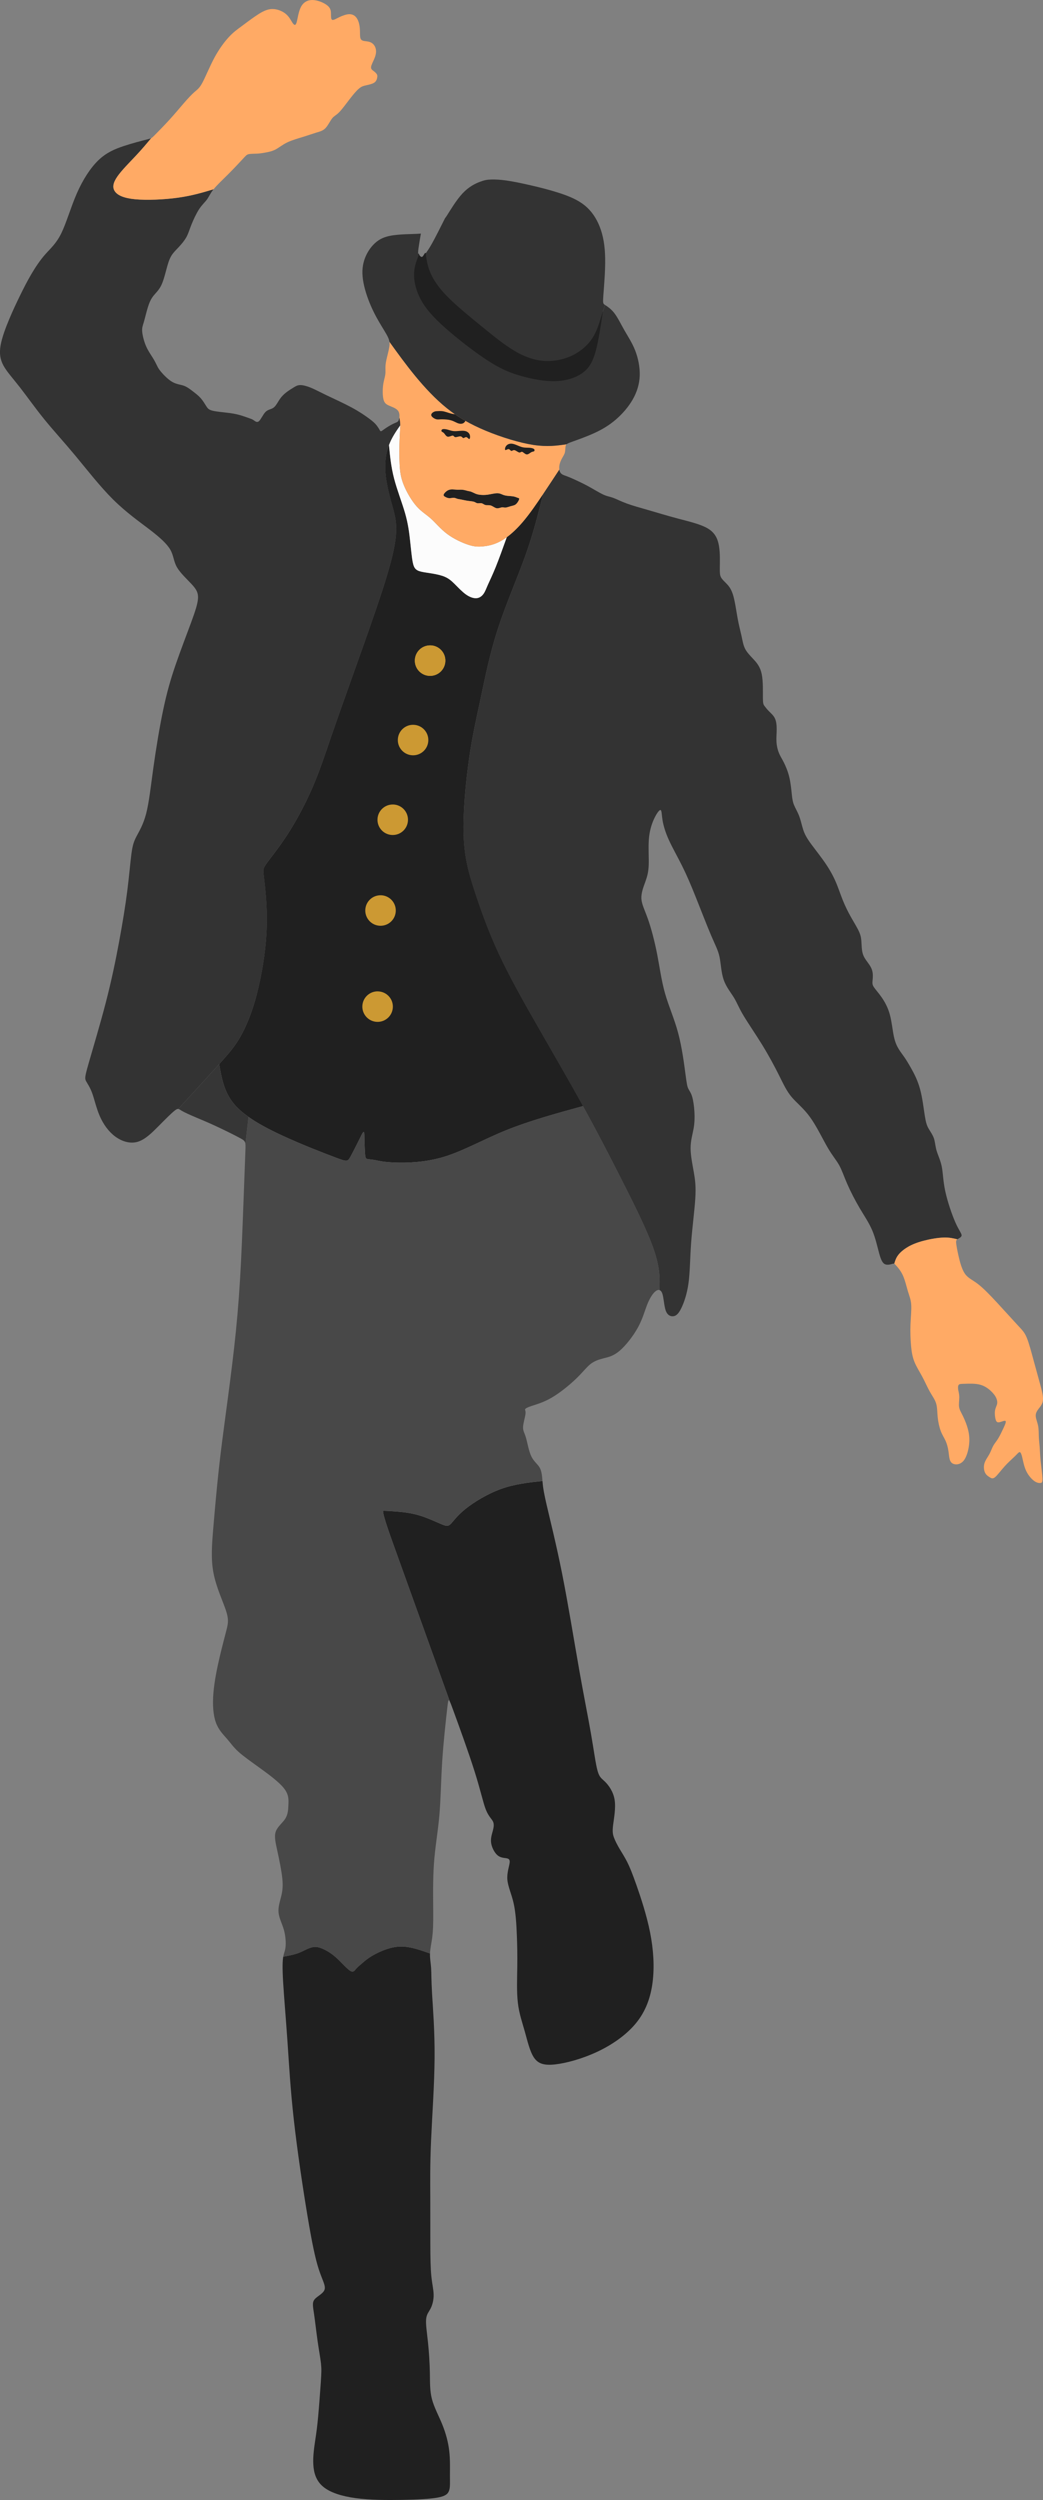<svg xmlns="http://www.w3.org/2000/svg" width="450.59" height="1080" viewBox="0 0 450.59 1080"><rect x="0" y="0" width="450.59" height="1080" fill="#808080" stroke="none"/><g id="a"/><g id="b"><g id="c"><g id="d"><path d="M110.94 429.53c-2.08 7.94-4.56 13.79-6.98 18.1-2.42 4.3-4.78 7.07-9.26 12.05-4.48 4.98-11.08 12.18-17.67 19.37-.38-.05-.8.13-1.49.66-1.47 1.13-4.19 3.88-7.03 6.75-2.84 2.86-5.81 5.84-9.05 6.79-3.25.95-6.77-.14-9.66-2.26-2.89-2.13-5.15-5.31-6.68-8.81-1.53-3.5-2.34-7.34-3.31-9.99-.97-2.65-2.1-4.12-2.66-5.21-.55-1.09-.53-1.8 1.12-7.56 1.64-5.76 4.91-16.58 7.41-26.23 2.5-9.65 4.25-18.14 5.74-26.17 1.49-8.03 2.73-15.59 3.57-22.21.84-6.62 1.3-12.31 1.79-15.98.49-3.67 1.03-5.31 2.19-7.53 1.15-2.21 2.92-5 4.17-9.83 1.25-4.83 1.99-11.69 3.12-19.85 1.14-8.16 2.68-17.61 4.28-25.16 1.59-7.54 3.23-13.19 5.37-19.41 2.14-6.22 4.77-13.01 6.62-18.05 1.85-5.04 2.93-8.33 3.02-10.7.09-2.37-.81-3.83-2.75-5.93-1.94-2.09-4.93-4.82-6.38-7.37-1.45-2.55-1.36-4.92-2.81-7.48-1.45-2.55-4.44-5.28-8.83-8.65-4.39-3.37-10.18-7.4-15.91-13.08-5.73-5.69-11.4-13.03-16.4-19.04-5-6.01-9.34-10.69-13.32-15.6-3.98-4.91-7.59-10.03-10.65-13.95-3.06-3.92-5.58-6.63-7.02-9.3-1.44-2.67-1.82-5.3-1.22-8.72.6-3.42 2.19-7.64 3.76-11.39 1.57-3.74 3.12-7.01 4.66-10.16 1.54-3.15 3.08-6.18 4.86-9.21 1.78-3.02 3.79-6.04 6.03-8.57 2.24-2.53 4.69-4.58 6.88-9.01 2.19-4.44 4.11-11.25 6.71-17.22 2.6-5.96 5.89-11.07 9.34-14.39 3.45-3.32 7.08-4.85 10.93-6.13 3.85-1.28 7.93-2.32 9.97-2.83.98-.25 1.48-.38 1.9-.59-1.94 2.33-3.88 4.66-6.58 7.54-2.7 2.88-6.16 6.32-8.04 9.04-1.89 2.72-2.2 4.73-1.07 6.38 1.13 1.65 3.69 2.93 8.73 3.42 5.03.49 12.53.18 18.6-.68 6.06-.85 10.69-2.24 15.32-3.63-1.43 1.79-1.96 3.19-2.84 4.41-.88 1.21-2.1 2.24-3.37 4.15-1.26 1.91-2.55 4.72-3.41 6.88-.85 2.16-1.27 3.7-2.1 5.21-.83 1.52-2.08 3.01-3.31 4.33-1.24 1.32-2.47 2.46-3.36 4.03-.89 1.57-1.44 3.57-2.07 5.92-.62 2.35-1.32 5.06-2.34 6.98-1.02 1.92-2.37 3.06-3.37 4.39-1 1.33-1.65 2.85-2.26 4.84-.61 2-1.18 4.47-1.66 6.12-.48 1.65-.87 2.46-.75 4.13.12 1.67.74 4.19 1.61 6.24.87 2.06 2 3.64 2.84 4.98.84 1.34 1.4 2.43 1.84 3.34.44.91.77 1.64 1.91 2.99 1.14 1.35 3.08 3.33 4.89 4.34 1.8 1.02 3.47 1.08 4.93 1.61 1.46.53 2.73 1.53 3.95 2.47 1.21.94 2.37 1.81 3.34 2.92.97 1.11 1.75 2.44 2.37 3.42.62.98 1.07 1.59 2.9 2.01 1.83.43 5.03.67 7.39.99 2.36.33 3.89.74 5.19 1.15 1.29.41 2.35.8 3.11 1.07.76.27 1.23.4 1.87.84.64.44 1.44 1.19 2.3.45.86-.74 1.78-2.97 2.89-4.05 1.11-1.09 2.42-1.04 3.46-1.83 1.04-.79 1.82-2.43 2.69-3.7.88-1.27 1.87-2.19 2.91-2.98 1.04-.79 2.13-1.47 3.05-2.02.91-.56 1.64-1.01 2.83-1.03 1.19-.01 2.84.41 4.59 1.13 1.76.72 3.62 1.74 6.71 3.23 3.09 1.48 7.42 3.43 10.85 5.28 3.44 1.85 5.99 3.61 7.66 4.86 1.67 1.25 2.48 1.99 3.16 2.85.68.86 1.24 1.83 1.51 2.32q.28.49.83.09c.55-.4 1.65-1.19 2.74-1.86 1.1-.67 2.19-1.23 2.97-1.55.78-.33 1.26-.43 1.6-1.37.1-.28.19-.63.23-1.02.2.98.39 1.97.39 3.41-1.82 2.63-3.65 5.26-4.87 8.52-1.22 3.27-1.85 7.16-1.54 11.57.31 4.41 1.55 9.33 2.59 13.17 1.04 3.85 1.89 6.61 2.06 10.12.17 3.51-.35 7.77-1.82 13.72-1.47 5.95-3.9 13.58-7.1 22.97-3.21 9.39-7.19 20.53-10.58 30.03-3.39 9.5-6.18 17.36-8.72 24.75-2.54 7.39-4.82 14.32-7.75 21.16-2.93 6.84-6.51 13.6-9.93 19.06-3.42 5.46-6.66 9.61-8.6 12.16-1.94 2.54-2.57 3.47-2.78 4.41-.21.94-.01 1.9.48 6.25.49 4.36 1.26 12.11.81 21.01-.45 8.89-2.14 18.94-4.22 26.88z" fill="#333" fill-rule="evenodd"/><path d="M200.29 361.05c-.35-9.76.86-22.79 2.31-32.96 1.45-10.17 3.16-17.47 5.03-26.31 1.88-8.84 3.93-19.23 7.43-30.03 3.5-10.8 8.44-22.03 11.94-31.83 3.5-9.79 5.56-18.16 7.62-26.54 2.66-3.97 4.82-7.27 6.99-10.57.09.58.29 1.1.59 1.5.57.73 1.51 1.01 2.44 1.34.94.33 1.87.73 3.45 1.44 1.58.72 3.8 1.75 6.13 3.02 2.33 1.28 4.77 2.8 6.46 3.57 1.69.78 2.64.81 4.11 1.34 1.47.53 3.45 1.56 5.97 2.49 2.52.93 5.58 1.76 9.34 2.85 3.76 1.09 8.23 2.45 12.94 3.7 4.71 1.25 9.66 2.39 12.74 4.23 3.08 1.84 4.29 4.38 4.83 7.55.53 3.17.39 6.97.36 9.35-.03 2.38.05 3.33.5 4.18.44.85 1.25 1.59 2.22 2.58.97.99 2.11 2.22 2.96 4.93.85 2.71 1.41 6.88 1.99 10.12.59 3.23 1.22 5.51 1.68 7.61.46 2.09.74 4.01 1.57 5.65.83 1.64 2.21 2.99 3.63 4.53 1.43 1.54 2.91 3.26 3.56 6.43.65 3.17.48 7.8.5 10.3.02 2.5.25 2.86.7 3.47.45.61 1.13 1.47 1.99 2.33.86.87 1.9 1.74 2.5 3.01.61 1.27.78 2.94.77 4.72.0 1.78-.2 3.68-.09 5.46.11 1.79.52 3.47 1.07 4.8.54 1.33 1.22 2.3 2.05 3.94.83 1.64 1.81 3.93 2.43 6.51.61 2.58.87 5.44 1.08 7.47.22 2.03.41 3.23.96 4.55.54 1.33 1.44 2.79 2.09 4.42.65 1.63 1.06 3.43 1.53 5.11.47 1.68 1.01 3.25 2.58 5.62 1.57 2.37 4.19 5.56 6.33 8.56 2.15 2.99 3.82 5.79 5.14 8.69 1.32 2.9 2.27 5.91 3.36 8.63 1.09 2.71 2.3 5.14 3.64 7.51 1.34 2.37 2.8 4.68 3.56 6.49.76 1.81.83 3.12.9 4.49.07 1.37.13 2.8.38 4 .25 1.2.69 2.17 1.54 3.39.85 1.22 2.1 2.69 2.63 4.32.53 1.63.35 3.4.24 4.58-.1 1.19-.13 1.78.55 2.82.67 1.03 2.05 2.51 3.4 4.46 1.35 1.95 2.69 4.38 3.52 7.44.83 3.06 1.17 6.76 1.73 9.4.55 2.64 1.33 4.21 2.11 5.49.78 1.28 1.58 2.26 2.42 3.48.84 1.22 1.74 2.68 2.97 4.87 1.23 2.19 2.78 5.1 3.82 8.94 1.05 3.84 1.58 8.62 2.06 11.6.48 2.99.91 4.19 1.64 5.47.73 1.27 1.74 2.62 2.28 4.18.53 1.56.58 3.35 1.16 5.33.58 1.98 1.69 4.16 2.24 6.92.55 2.75.54 6.08 1.5 10.58.96 4.49 2.89 10.15 4.42 13.6 1.54 3.45 2.68 4.68 2.65 5.51s-1.24 1.26-1.85 1.71c-1.73-.42-3.46-.85-5.99-.76-2.54.08-5.89.67-8.65 1.4-2.76.73-4.93 1.6-6.76 2.66-1.82 1.06-3.3 2.32-4.22 3.55-.92 1.24-1.3 2.47-1.67 3.7-.21-.12-.39-.07-.81.05-.72.21-2.16.63-3.21.12-1.05-.52-1.71-1.97-2.44-4.61-.73-2.64-1.54-6.48-2.96-9.86-1.42-3.38-3.45-6.31-5.46-9.71-2.01-3.4-4-7.28-5.42-10.55-1.42-3.26-2.27-5.91-3.5-8.1-1.22-2.18-2.82-3.91-4.94-7.55-2.12-3.64-4.76-9.21-7.59-13.12-2.82-3.91-5.83-6.16-7.99-8.74-2.16-2.58-3.48-5.48-5.36-9.23-1.88-3.76-4.32-8.36-7.23-13.11-2.91-4.74-6.29-9.62-8.31-13.03-2.01-3.4-2.65-5.33-3.99-7.52-1.34-2.19-3.39-4.64-4.46-7.77-1.07-3.13-1.17-6.94-1.77-9.81-.6-2.87-1.72-4.82-3.58-9.17-1.86-4.35-4.46-11.11-6.63-16.53-2.17-5.43-3.92-9.54-5.91-13.54-1.99-4-4.22-7.89-5.76-11.27-1.54-3.39-2.38-6.27-2.76-8.66-.38-2.39-.31-4.29-.91-4.31-.59-.02-1.85 1.83-2.89 4.17-1.04 2.34-1.86 5.16-2.11 8.71-.25 3.56.06 7.85-.05 10.93-.12 3.09-.66 4.97-1.46 7.2-.8 2.23-1.84 4.8-1.7 7.31.15 2.5 1.48 4.93 2.87 8.9 1.4 3.97 2.85 9.5 3.95 15.12 1.09 5.63 1.83 11.36 3.4 16.89 1.57 5.53 3.99 10.85 5.66 17.09 1.67 6.25 2.58 13.41 3.14 17.59.56 4.18.75 5.38 1.19 6.34.44.97 1.13 1.71 1.66 3.39.53 1.68.91 4.31 1.05 6.81.14 2.5.06 4.88-.4 7.35-.45 2.48-1.26 5.06-1.26 8.28.0 3.21.8 7.04 1.39 10.39.59 3.35.96 6.22.64 11.32-.31 5.1-1.3 12.43-1.79 19.07-.49 6.64-.48 12.58-1.13 17.43-.66 4.85-1.99 8.6-3.14 10.94-1.16 2.34-2.14 3.25-3.34 3.44-1.2.19-2.6-.33-3.36-2.39-.75-2.05-.86-5.62-1.5-7.43-.31-.87-.74-1.32-1.24-1.46.18-4.75.35-9.51-2.54-17.81-2.9-8.31-8.87-20.19-14.29-30.85-5.42-10.66-10.3-20.12-16.19-30.8-5.9-10.68-12.82-22.59-19.29-33.89-6.47-11.3-12.48-21.98-17.1-31.9-4.62-9.92-7.84-19.08-10.4-26.9-2.56-7.82-4.45-14.31-4.8-24.07z" fill="#333" fill-rule="evenodd"/><path d="M202.6 328.09c-1.45 10.17-2.66 23.2-2.31 32.96.35 9.76 2.24 16.25 4.8 24.07 2.56 7.82 5.78 16.98 10.4 26.9 4.62 9.92 10.63 20.61 17.1 31.9 6.47 11.3 13.39 23.2 19.29 33.89-11.53 3.17-23.06 6.34-33.08 10.38-10.02 4.04-18.52 8.95-26.82 11.49-8.3 2.54-16.38 2.71-21.37 2.52-4.98-.19-6.87-.74-8.4-1.03-1.54-.29-2.72-.34-3.43-.48-.71-.14-.94-.39-1.09-2.54-.16-2.15-.24-6.19-.29-8.21q-.04-2.02-1.2.31c-1.16 2.33-3.47 7-4.75 9.33-1.28 2.33-1.51 2.32-6.44.47-4.92-1.85-14.53-5.54-23.17-9.55-5.39-2.5-10.41-5.13-14.48-8.01-2.45-1.74-4.57-3.57-6.21-5.52-4.36-5.19-5.41-11.24-6.45-17.28 4.48-4.98 6.84-7.75 9.26-12.05 2.42-4.31 4.9-10.16 6.98-18.1 2.08-7.94 3.77-17.99 4.22-26.88.45-8.9-.32-16.65-.81-21.01-.49-4.35-.69-5.31-.48-6.25.21-.94.84-1.87 2.78-4.41 1.94-2.55 5.18-6.7 8.6-12.16 3.41-5.46 7-12.21 9.93-19.06 2.93-6.84 5.22-13.77 7.75-21.16 2.54-7.39 5.33-15.25 8.72-24.75 3.39-9.5 7.37-20.64 10.58-30.03 3.21-9.39 5.63-17.02 7.1-22.97 1.47-5.95 1.99-10.21 1.82-13.72-.16-3.51-1.01-6.28-2.06-10.12-1.04-3.84-2.28-8.76-2.59-13.17-.31-4.41.31-8.31 1.54-11.57.45 4.69.89 9.37 2.2 14.43 1.31 5.06 3.48 10.49 4.79 15.12 1.31 4.62 1.76 8.44 2.12 11.67.36 3.22.61 5.85.89 7.82.28 1.97.59 3.29 1.21 4.14.62.86 1.56 1.25 2.8 1.53 1.24.28 2.77.46 4.61.77 1.83.31 3.95.74 5.59 1.46 1.64.71 2.79 1.71 4.22 3.13 1.43 1.42 3.14 3.27 4.82 4.46 1.68 1.19 3.32 1.73 4.64 1.6 1.31-.13 2.29-.92 2.98-1.91.69-.98 1.09-2.16 1.87-3.91.78-1.75 1.94-4.09 3.36-7.61 1.42-3.52 3.12-8.22 4.8-12.93 2.17-1.6 4.44-3.74 6.7-6.36 3.17-3.68 6.31-8.32 8.97-12.29-2.06 8.37-4.12 16.74-7.62 26.54-3.5 9.8-8.44 21.02-11.94 31.83-3.5 10.8-5.55 21.18-7.43 30.03-1.88 8.84-3.58 16.15-5.03 26.31z" fill="#202020" fill-rule="evenodd"/><path d="M192.26 249.2c-1.64-.72-3.76-1.15-5.59-1.46-1.83-.31-3.37-.48-4.61-.77-1.24-.28-2.17-.68-2.8-1.53-.62-.85-.93-2.17-1.21-4.14-.28-1.97-.54-4.6-.89-7.82-.35-3.22-.8-7.04-2.12-11.67-1.31-4.63-3.48-10.06-4.79-15.12-1.31-5.06-1.76-9.74-2.2-14.43 1.22-3.26 3.05-5.89 4.87-8.52.0 1.44-.19 3.33-.3 6.36-.11 3.03-.15 7.18.02 10.52.17 3.34.55 5.85 1.8 8.92 1.25 3.08 3.37 6.72 5.48 9.12 2.11 2.4 4.21 3.55 6.27 5.41 2.07 1.86 4.11 4.43 6.94 6.56 2.83 2.13 6.45 3.81 9.1 4.68 2.64.87 4.3.93 6.45.72 2.15-.21 4.78-.71 7.69-2.32.84-.47 1.7-1.03 2.58-1.67-1.69 4.7-3.38 9.41-4.8 12.93-1.43 3.52-2.58 5.86-3.36 7.61-.78 1.75-1.18 2.93-1.87 3.91-.69.98-1.67 1.78-2.98 1.91-1.32.13-2.96-.41-4.64-1.6-1.68-1.19-3.39-3.04-4.82-4.46-1.43-1.42-2.58-2.42-4.22-3.13z" fill="#fcfcfc" fill-rule="evenodd"/><path d="M208.08 217.41c-.59-.14-1.31.07-1.84-.01-.53-.08-.87-.45-1.52-.65-.65-.2-1.6-.24-2.66-.4-1.06-.16-2.24-.44-3.01-.59-.77-.15-1.12-.16-1.54-.3-.41-.14-.88-.39-1.47-.41-.59-.02-1.31.19-1.97.16-.65-.03-1.24-.29-1.7-.54-.47-.25-.81-.5-.74-.92.08-.41.57-.99 1.12-1.44.55-.45 1.16-.79 1.99-.87.83-.09 1.9.07 2.79.11.89.03 1.61-.06 2.37.03.77.09 1.59.36 2.18.5.59.14.95.15 1.47.35.53.2 1.23.58 1.87.84.64.26 1.23.4 2.06.49.83.09 1.9.13 3.21-.06 1.32-.19 2.88-.6 4.01-.62 1.13-.02 1.83.36 2.47.63.64.26 1.23.4 2.06.49.83.09 1.9.13 2.66.28.77.14 1.23.4 1.65.54.41.14.77.15.75.51-.01.35-.4 1.05-.77 1.57-.38.52-.75.87-1.23 1.09-.48.22-1.08.32-1.8.53-.72.21-1.57.53-2.16.57-.6.03-.94-.21-1.54-.12-.6.1-1.45.54-2.27.39-.83-.15-1.63-.89-2.45-1.16-.82-.27-1.66-.06-2.31-.21-.65-.14-1.1-.64-1.69-.77z" fill="#202020" fill-rule="evenodd"/><path d="M207.5 213.76c-.83-.09-1.42-.23-2.06-.49-.64-.27-1.34-.65-1.87-.84-.53-.2-.88-.21-1.47-.35-.59-.14-1.41-.41-2.18-.5-.77-.09-1.48.0-2.37-.03-.89-.03-1.96-.19-2.79-.11-.83.09-1.44.42-1.99.87-.55.46-1.05 1.03-1.12 1.44-.07.42.27.66.74.92.47.25 1.05.52 1.7.54.65.02 1.37-.19 1.97-.16.59.02 1.06.28 1.47.41.41.13.77.15 1.54.3.77.14 1.94.43 3.01.59 1.06.16 2.01.2 2.66.4.65.2.99.57 1.52.65.53.08 1.25-.13 1.84.01.59.14 1.04.63 1.69.77.65.14 1.49-.06 2.31.21.82.27 1.63 1.01 2.45 1.16.83.15 1.67-.29 2.27-.39.6-.09.94.15 1.54.12.59-.04 1.44-.36 2.16-.57.72-.21 1.32-.31 1.8-.53.48-.22.85-.56 1.23-1.09.37-.52.76-1.22.77-1.57.01-.36-.34-.37-.75-.51-.41-.13-.88-.39-1.65-.54-.77-.15-1.83-.19-2.66-.28-.83-.09-1.42-.23-2.06-.49-.64-.27-1.34-.65-2.47-.63-1.13.02-2.69.43-4.01.62-1.31.19-2.38.15-3.21.06h0zm-14.36 16.87c-2.83-2.13-4.87-4.7-6.94-6.56-2.07-1.86-4.17-3.01-6.27-5.41-2.11-2.4-4.23-6.04-5.48-9.12-1.25-3.08-1.63-5.59-1.8-8.92-.17-3.34-.13-7.49-.02-10.52.11-3.03.3-4.92.3-6.36.0-1.44-.2-2.42-.39-3.41.12-.92.03-2.04-.56-2.86-.85-1.16-2.73-1.71-4.01-2.29-1.29-.59-1.97-1.21-2.33-2.76-.36-1.56-.38-4.06-.13-6.01.25-1.95.78-3.36.95-4.66.17-1.3-.02-2.5.09-3.92.11-1.42.53-3.07.88-4.48.35-1.41.63-2.59.79-3.71.09-.64.14-1.26.03-1.98 3.55 4.94 7.11 9.87 11.17 14.8 4.06 4.93 8.63 9.86 13.59 13.85 4.96 3.99 10.31 7.04 16.92 9.79 6.61 2.74 14.48 5.18 20.5 6.1 6.01.92 10.17.32 14.33-.28-.19.17-.29.35-.36.6-.2.7-.13 1.9-.34 2.84-.21.94-.72 1.64-1.23 2.57-.51.93-1.03 2.1-1.19 3.28-.08.55-.08 1.11.0 1.62-2.17 3.3-4.34 6.6-6.99 10.57-2.66 3.97-5.8 8.6-8.97 12.29-2.26 2.62-4.52 4.76-6.7 6.36-.88.64-1.74 1.21-2.58 1.67-2.91 1.61-5.55 2.11-7.69 2.32-2.15.22-3.81.15-6.45-.72-2.64-.87-6.26-2.55-9.1-4.68z" fill="#ffaa65" fill-rule="evenodd"/><path d="M131.03 59.1c-2.22.69-4.87 1.42-6.92 2.41-2.06.99-3.53 2.24-4.99 3.02-1.45.78-2.89 1.08-4.21 1.33-1.32.25-2.51.44-3.82.51-1.31.07-2.73.02-3.63.22-.9.2-1.27.66-2.7 2.22-1.43 1.55-3.9 4.19-6.31 6.59-2.41 2.41-4.75 4.57-6.18 6.37-4.63 1.39-9.26 2.78-15.32 3.63-6.06.85-13.56 1.16-18.6.68-5.03-.49-7.6-1.77-8.73-3.42-1.13-1.64-.81-3.65 1.07-6.38 1.88-2.72 5.34-6.16 8.04-9.04 2.7-2.88 4.64-5.21 6.58-7.54.45-.24.79-.58 1.5-1.3 1.36-1.38 4.08-4.12 6.43-6.71 2.36-2.58 4.35-5.01 6.15-7.08 1.8-2.07 3.41-3.8 4.64-4.87 1.23-1.09 2.08-1.53 3.42-4.03 1.34-2.5 3.18-7.07 5.22-10.86 2.05-3.78 4.3-6.79 6.22-8.86 1.92-2.07 3.51-3.2 5.34-4.55 1.83-1.36 3.91-2.94 6.05-4.41 2.13-1.46 4.33-2.81 6.53-3.08 2.21-.27 4.44.53 5.94 1.53 1.51 1.01 2.3 2.22 2.85 3.14.56.91.89 1.52 1.3 1.89.4.37.87.51 1.28-.96.41-1.47.77-4.55 1.85-6.59 1.09-2.04 2.91-3.04 5.16-2.95 2.26.09 4.95 1.26 6.33 2.44 1.38 1.18 1.46 2.37 1.47 3.56.02 1.19-.03 2.37.56 2.58.59.2 1.8-.59 3.2-1.25 1.39-.66 2.96-1.2 4.2-1.21 1.25.0 2.18.5 2.86 1.3.68.8 1.12 1.88 1.37 3.02.25 1.14.33 2.33.34 3.58.01 1.25-.04 2.55.59 3.17.63.62 1.94.55 3 .77 1.06.22 1.88.72 2.44 1.46.57.73.89 1.7.91 2.71.02 1.01-.26 2.07-.78 3.3-.52 1.23-1.29 2.63-1.38 3.52-.09.89.49 1.27 1.07 1.7.58.44 1.15.94 1.43 1.42.28.49.26.96.12 1.61-.14.65-.41 1.47-1.26 2.03-.85.56-2.29.87-3.43 1.12-1.14.25-1.98.46-3.08 1.37-1.1.9-2.47 2.52-4.03 4.54-1.56 2.02-3.32 4.45-4.62 5.77-1.29 1.32-2.14 1.52-3.01 2.62-.87 1.09-1.78 3.08-2.89 4.23-1.11 1.15-2.43 1.46-4 1.93-1.56.48-3.37 1.12-5.59 1.81z" fill="#ffaa65" fill-rule="evenodd"/><path d="M392.2 538.66c1.82-1.06 3.99-1.93 6.76-2.66 2.76-.73 6.11-1.32 8.65-1.4 2.54-.09 4.27.34 5.99.76-.61.45-.63.93-.49 2 .14 1.08.43 2.75.99 5.21.56 2.46 1.39 5.7 2.74 7.65 1.35 1.95 3.23 2.62 5.6 4.43 2.37 1.81 5.23 4.77 8.37 8.16 3.14 3.39 6.56 7.2 8.73 9.54 2.17 2.34 3.09 3.21 4.07 5.62.98 2.41 2.02 6.37 3.01 10.04.99 3.66 1.93 7.03 2.72 9.91.78 2.88 1.41 5.28 1.22 7-.18 1.71-1.18 2.75-1.92 3.73-.75.98-1.26 1.92-1.19 3.11.07 1.19.73 2.64 1.03 4.2.3 1.56.24 3.22.3 4.7.06 1.49.25 2.8.37 4.41.12 1.61.16 3.51.42 6.08.26 2.56.73 5.79.79 7.52.05 1.72-.31 1.95-.97 1.98-.65.04-1.6-.12-2.75-.99-1.15-.88-2.52-2.47-3.4-4.41-.88-1.93-1.27-4.21-1.63-5.71-.36-1.5-.69-2.23-1.1-2.24-.42-.02-.92.68-2.03 1.76-1.11 1.09-2.83 2.57-4.44 4.35-1.61 1.78-3.12 3.86-4.16 4.72-1.04.85-1.62.47-2.32.03-.7-.44-1.51-.95-2.01-1.98-.5-1.03-.67-2.58-.27-3.99.41-1.41 1.41-2.68 2.11-3.96.7-1.28 1.11-2.57 1.68-3.62.58-1.05 1.32-1.85 2.08-3.07.76-1.22 1.54-2.85 2.25-4.37.71-1.52 1.36-2.92 1.02-3.29-.34-.37-1.67.29-2.57.5-.9.2-1.37-.05-1.68-1.01s-.5-2.63-.33-3.88c.17-1.24.67-2.05.88-2.82.21-.77.12-1.48-.15-2.27-.27-.78-.71-1.63-1.8-2.8-1.09-1.17-2.81-2.66-5.05-3.34-2.23-.68-4.97-.54-6.7-.49-1.72.05-2.44.03-2.81.43-.37.4-.4 1.23-.26 2.13.15.9.46 1.86.48 3.17.01 1.31-.29 2.96-.1 4.28.19 1.31.87 2.29 1.69 3.99.83 1.7 1.81 4.11 2.32 6.39.51 2.28.55 4.42.22 6.6-.32 2.19-1 4.42-1.94 5.81-.94 1.39-2.15 1.94-3.28 2.02-1.13.07-2.19-.32-2.74-1.35-.56-1.03-.61-2.7-.85-4.31-.23-1.61-.65-3.17-1.25-4.51-.6-1.33-1.39-2.43-2.04-4.12-.65-1.69-1.16-3.97-1.37-6.11-.22-2.15-.14-4.17-.67-5.91-.53-1.74-1.66-3.22-2.72-5.09-1.06-1.89-2.04-4.18-3.21-6.36-1.16-2.18-2.51-4.25-3.38-6.37-.87-2.11-1.27-4.27-1.52-7.01-.25-2.74-.37-6.08-.25-9.28.12-3.21.48-6.28.32-8.55-.15-2.27-.81-3.72-1.44-5.82-.63-2.1-1.24-4.86-2.23-6.98-.99-2.11-2.36-3.59-3.05-4.33-.29-.31-.45-.49-.6-.58.37-1.23.74-2.46 1.67-3.7.92-1.24 2.4-2.49 4.22-3.55z" fill="#ffaa65" fill-rule="evenodd"/><path d="M250.08 720.56c2.16 12.21 3.96 21.07 5.23 28.37 1.27 7.3 2 13.03 2.84 16.03.84 3 1.78 3.28 3.27 4.76 1.49 1.48 3.53 4.18 4.1 7.76.58 3.59-.3 8.07-.65 10.91-.35 2.84-.15 4.04.39 5.48.54 1.45 1.43 3.14 2.43 4.85 1.01 1.7 2.13 3.41 3.24 5.59 1.11 2.18 2.19 4.84 4.02 10.02 1.82 5.18 4.39 12.88 5.89 20.43 1.5 7.55 1.93 14.93 1.09 21.55-.84 6.62-2.97 12.49-7.08 17.56-4.11 5.07-10.22 9.36-16.75 12.44-6.54 3.08-13.5 4.96-18.27 5.49-4.78.53-7.36-.28-9.16-2.96-1.8-2.68-2.82-7.24-3.97-11.32-1.15-4.08-2.44-7.7-2.98-12.35-.54-4.66-.32-10.35-.25-15.34.07-4.99.0-9.27-.19-13.91-.18-4.64-.47-9.65-1.38-13.72-.92-4.07-2.46-7.22-2.71-10.2-.25-2.98.81-5.79.99-7.33.18-1.54-.53-1.8-1.59-1.96-1.06-.16-2.49-.21-3.75-1.33-1.26-1.12-2.37-3.3-2.66-5.21-.28-1.91.25-3.55.67-5.08.41-1.53.7-2.94.16-4.15-.55-1.21-1.94-2.21-3.13-5.23-1.19-3.02-2.19-8.05-4.85-16.47-2.65-8.42-6.96-20.23-9.12-26.13-.73-2-1.21-3.33-1.55-4.02l-24.71-68.75q-4.94-13.75-3.99-13.71c.95.03 2.85.11 5.57.33 2.73.22 6.28.59 9.92 1.68 3.64 1.09 7.38 2.89 9.6 3.81 2.22.92 2.94.94 4.05-.2s2.63-3.46 6.3-6.42c3.68-2.95 9.52-6.53 15.42-8.65 5.9-2.11 11.87-2.76 17.84-3.41.16 2.03.33 3.94 1.76 10.17 1.43 6.23 4.12 16.79 6.72 29.85 2.6 13.05 5.1 28.6 7.26 40.8z" fill="#202020" fill-rule="evenodd"/><path d="M174.43 840.92c3.52.21 7.43 1.59 11.34 2.96-.08 2.14.32 4.05.48 6.32.15 2.27.05 4.88.41 11.07.36 6.2 1.18 15.97 1.09 27.74-.09 11.76-1.08 25.51-1.53 35.89-.45 10.38-.36 17.4-.33 24.47.03 7.07.0 14.2.02 20.03.02 5.82.09 10.34.43 13.8.34 3.46.97 5.86 1 8.12.03 2.26-.52 4.38-1.29 5.89-.77 1.52-1.76 2.43-1.96 4.68-.2 2.25.37 5.84.81 10.01.44 4.18.73 8.94.81 13.1.08 4.16-.05 7.73.88 11.32.93 3.6 2.94 7.24 4.46 10.98 1.52 3.74 2.57 7.58 3.02 11.41.45 3.82.31 7.62.31 10.59.0 2.97.16 5.12-.37 6.64-.53 1.52-1.76 2.43-5.11 3.02-3.35.59-8.83.86-15.25.97-6.42.12-13.79.07-19.94-.75-6.15-.83-11.08-2.44-14.08-4.93-3-2.49-4.06-5.86-4.27-9.55-.22-3.69.41-7.71.88-10.9.48-3.19.81-5.56 1.21-9.94.4-4.38.88-10.78 1.15-14.81.27-4.03.33-5.7.07-8.08-.27-2.39-.86-5.5-1.43-9.44-.56-3.94-1.1-8.72-1.57-11.94-.47-3.23-.89-4.91.24-6.29 1.12-1.38 3.78-2.47 4.32-4.23.54-1.76-1.03-4.2-2.52-8.77-1.49-4.57-2.9-11.28-4.84-22.88-1.94-11.6-4.41-28.1-5.92-41.59-1.51-13.49-2.07-23.97-2.76-33.98-.69-10.01-1.52-19.55-1.88-25.75-.36-6.19-.25-9.04.05-10.81 2.08-.4 4.15-.8 5.79-1.33 1.65-.53 2.86-1.2 4.01-1.75 1.15-.55 2.24-.98 3.31-1.12 1.07-.14 2.14.02 3.72.67 1.58.66 3.67 1.8 5.92 3.79 2.24 1.99 4.63 4.81 6.08 5.75 1.45.95 1.96.01 2.64-.79.69-.8 1.54-1.48 2.4-2.22.86-.74 1.72-1.54 3.13-2.5 1.4-.96 3.35-2.07 5.88-3.11 2.53-1.03 5.66-1.98 9.18-1.77z" fill="#202020" fill-rule="evenodd"/><path d="M185.77 843.89c-3.91-1.38-7.82-2.75-11.34-2.96-3.52-.21-6.65.74-9.18 1.77-2.53 1.04-4.48 2.15-5.88 3.11-1.4.96-2.27 1.76-3.13 2.5-.86.74-1.72 1.42-2.4 2.22-.68.81-1.19 1.74-2.64.79-1.45-.95-3.84-3.77-6.08-5.75-2.24-1.99-4.34-3.14-5.92-3.79-1.58-.65-2.64-.81-3.72-.67-1.07.14-2.16.57-3.31 1.12-1.15.55-2.36 1.22-4.01 1.75-1.64.53-3.72.93-5.79 1.33.31-1.77.81-2.47.99-4.24.19-1.78.05-4.63-.68-7.28-.73-2.64-2.07-5.07-2.33-7.46-.27-2.38.54-4.73 1.09-6.97.56-2.24.88-4.36.53-7.83-.34-3.46-1.35-8.25-2.16-11.97-.81-3.72-1.43-6.35-.63-8.46.79-2.11 2.99-3.69 4.13-5.55 1.14-1.86 1.22-3.99 1.3-6.13.08-2.14.16-4.27-1.99-6.97-2.16-2.7-6.55-5.95-10.37-8.71-3.82-2.76-7.06-5.02-9.24-7-2.18-1.98-3.31-3.69-4.9-5.53-1.59-1.84-3.66-3.82-4.84-7.08-1.18-3.25-1.49-7.78-1.06-12.88.43-5.09 1.59-10.76 2.73-15.59 1.13-4.83 2.23-8.83 2.94-11.66.7-2.83 1-4.48-.28-8.33-1.28-3.85-4.14-9.9-5.34-16.01-1.2-6.11-.73-12.27-.08-19.97.65-7.7 1.47-16.94 2.38-25.22.91-8.28 1.9-15.62 3.05-24.25 1.16-8.63 2.48-18.57 3.56-28.15 1.07-9.59 1.9-18.83 2.53-29.38.64-10.56 1.08-22.42 1.46-32.51l.85-22.67c.06-1.61.1-2.65.0-3.39l1.35-11.63c4.07 2.88 9.09 5.51 14.48 8.01 8.64 4.01 18.25 7.7 23.17 9.55 4.92 1.85 5.16 1.86 6.44-.47 1.28-2.33 3.59-7 4.75-9.33q1.16-2.33 1.2-.31c.04 2.02.13 6.07.29 8.21.16 2.14.38 2.39 1.09 2.54.71.14 1.89.19 3.43.48 1.53.3 3.41.84 8.4 1.03 4.99.19 13.08.02 21.37-2.52 8.3-2.54 16.8-7.45 26.82-11.49 10.02-4.04 21.55-7.21 33.08-10.38 5.89 10.68 10.77 20.14 16.19 30.8 5.42 10.66 11.39 22.54 14.29 30.85 2.9 8.31 2.72 13.06 2.54 17.81-.55-.14-1.18.1-1.81.63-1.23 1.03-2.49 3.12-3.55 5.81-1.05 2.69-1.89 5.99-3.93 9.72-2.04 3.73-5.29 7.88-7.99 10.16-2.7 2.27-4.85 2.67-6.89 3.19-2.04.52-3.97 1.16-5.68 2.52-1.71 1.36-3.22 3.44-6.06 6.19-2.84 2.74-7.01 6.16-10.65 8.28-3.64 2.12-6.77 2.95-8.69 3.59-1.93.64-2.66 1.09-2.79 1.44-.13.35.33.61.16 2.03-.17 1.42-.99 4.01-1.05 5.67-.06 1.66.62 2.4 1.25 4.56.63 2.16 1.21 5.75 2.31 8.05 1.1 2.3 2.73 3.31 3.62 4.89.89 1.58 1.05 3.73 1.21 5.75-5.97.65-11.93 1.29-17.84 3.41-5.9 2.11-11.74 5.7-15.42 8.65-3.68 2.95-5.19 5.27-6.3 6.42s-1.83 1.12-4.05.2c-2.22-.91-5.96-2.72-9.6-3.81-3.64-1.09-7.2-1.46-9.92-1.68-2.73-.22-4.63-.29-5.57-.33q-.95-.04 3.99 13.71l24.71 68.75c-.66-1.35-.78-.29-1.14 2.84-.54 4.73-1.61 14.2-2.17 22.86-.56 8.66-.62 16.5-1.25 23.61-.63 7.11-1.82 13.48-2.33 20.71-.51 7.23-.34 15.32-.31 20.79.03 5.47-.08 8.32-.41 10.92-.34 2.6-.9 4.96-.98 7.1z" fill="#484848" fill-rule="evenodd"/><path d="M103.84 491.72c-2.33-1.28-7-3.59-10.62-5.27-3.62-1.68-6.2-2.73-8.65-3.77-2.46-1.04-4.79-2.08-6.07-2.84-.67-.4-1.05-.72-1.47-.78 6.6-7.2 13.19-14.39 17.67-19.37 1.04 6.05 2.09 12.09 6.45 17.28 1.64 1.95 3.75 3.79 6.21 5.52l-1.35 11.63c-.16-1.21-.71-1.6-2.16-2.4z" fill="#363636" fill-rule="evenodd"/><g><path d="M212.5 156.9c-4.88-2.98-10.89-7.48-16.25-11.9-5.36-4.42-10.07-8.76-13.05-13.21-2.98-4.45-4.24-9.01-4.34-12.61-.1-3.6.95-6.24 2-8.87.33.67 1.03 1.17 1.57 1.01.54-.16.93-.98 1.5-1.85.32 2.53.64 5.06 1.87 8.02s3.35 6.38 7.24 10.39c3.89 4.01 9.54 8.62 14.73 12.85 5.19 4.24 9.92 8.1 14.39 10.77 4.48 2.66 8.7 4.13 12.97 4.41 4.27.28 8.58-.63 12.21-2.39 3.63-1.77 6.58-4.39 8.54-7.35 1.95-2.96 2.91-6.25 3.67-8.71.34-1.09.64-2.02.91-2.86-.92 6.24-1.84 12.47-3.07 16.99-1.23 4.51-2.76 7.31-5.57 9.4-2.81 2.09-6.91 3.48-11.61 3.66-4.7.18-10.01-.85-14.54-2.09-4.53-1.24-8.28-2.69-13.16-5.67z" fill="#202020" fill-rule="evenodd"/><path d="M239.1 165.02c-3.83.0-8.37-.71-13.54-2.13-4.24-1.16-8.12-2.58-13.25-5.71-4.51-2.75-10.3-6.99-16.29-11.93-4.66-3.84-9.87-8.43-13.12-13.29-3.66-5.47-4.33-10.36-4.4-12.79-.1-3.67.98-6.39 2.02-9.01l.29-.72.35.7c.27.53.82.93 1.16.83.3-.09.62-.61.96-1.17.11-.17.22-.35.34-.54l.64.15c.31 2.46.63 5 1.84 7.93 1.4 3.38 3.74 6.74 7.17 10.28 3.87 3.99 9.61 8.67 14.68 12.81 5.11 4.18 9.92 8.1 14.37 10.76 4.48 2.66 8.67 4.09 12.81 4.36 4.07.27 8.35-.57 12.04-2.36 3.45-1.68 6.43-4.24 8.4-7.23 1.83-2.77 2.76-5.81 3.51-8.26l.11-.36c.34-1.1.64-2.03.91-2.87l.67.16c-.91 6.16-1.85 12.5-3.08 17.03-1.29 4.76-2.94 7.54-5.7 9.59-3 2.23-7.19 3.55-11.8 3.73-.36.01-.73.02-1.11.02zm-58.16-53.99c-.94 2.37-1.83 4.87-1.74 8.13.07 2.36.71 7.11 4.28 12.43 3.2 4.79 8.36 9.33 12.98 13.14 5.88 4.85 11.79 9.18 16.21 11.87h0c5.06 3.09 8.88 4.48 13.07 5.63 5.6 1.53 10.45 2.23 14.44 2.08 4.47-.17 8.53-1.45 11.41-3.59 2.65-1.97 4.18-4.56 5.44-9.21.93-3.42 1.7-7.92 2.41-12.57-.72 2.29-1.65 4.95-3.29 7.43-2.04 3.08-5.12 5.74-8.68 7.47-3.79 1.84-8.2 2.7-12.39 2.42-4.26-.28-8.55-1.73-13.12-4.46-4.5-2.68-9.32-6.62-14.43-10.8-5.1-4.17-10.86-8.86-14.76-12.88-3.49-3.6-5.89-7.04-7.32-10.5-1.09-2.63-1.48-4.94-1.77-7.15-.36.57-.7 1.03-1.18 1.17-.55.16-1.15-.14-1.58-.61z" fill="#202020"/></g><path d="M196.25 144.99c5.36 4.42 11.37 8.93 16.25 11.9 4.88 2.98 8.63 4.43 13.16 5.67 4.53 1.24 9.84 2.27 14.54 2.09 4.7-.18 8.8-1.57 11.61-3.66 2.81-2.09 4.34-4.89 5.57-9.4 1.23-4.52 2.15-10.76 3.07-16.99.34-1.04.65-1.94.96-2.84.87.57 2.5 1.58 3.97 3.48 1.47 1.9 2.8 4.68 4.36 7.42 1.56 2.73 3.36 5.42 4.66 8.73 1.3 3.32 2.1 7.27 1.97 10.95-.14 3.68-1.22 7.09-3.06 10.29-1.84 3.2-4.45 6.19-7.22 8.58-2.77 2.39-5.69 4.18-9.13 5.78-3.45 1.59-7.42 2.99-9.65 3.79-1.47.53-2.18.81-2.55 1.14-4.16.6-8.32 1.2-14.33.28-6.01-.92-13.89-3.35-20.5-6.1-6.61-2.75-11.97-5.8-16.92-9.79-4.96-3.99-9.53-8.92-13.59-13.85-4.06-4.93-7.61-9.87-11.17-14.8-.09-.55-.27-1.17-.6-1.9-.77-1.69-2.34-4.01-3.96-6.81-1.62-2.79-3.28-6.06-4.62-9.68-1.35-3.62-2.39-7.58-2.5-11.03-.11-3.45.72-6.39 2.12-8.95 1.41-2.56 3.39-4.74 5.75-6.02 2.37-1.28 5.11-1.65 7.44-1.86 2.33-.21 4.23-.25 5.96-.31 1.72-.05 3.27-.12 3.99-.21-.41 2.36-.81 4.72-1.03 6.32-.22 1.6-.25 2.43.08 3.09-1.05 2.63-2.1 5.27-2 8.87.1 3.6 1.36 8.16 4.34 12.61 2.98 4.45 7.69 8.79 13.05 13.21z" fill="#333" fill-rule="evenodd"/><path d="M222.15 151.5c-4.47-2.66-9.2-6.53-14.39-10.77-5.19-4.23-10.84-8.84-14.73-12.85-3.89-4.01-6.02-7.42-7.24-10.39s-1.55-5.49-1.87-8.02c.57-.87 1.31-1.79 2.74-4.34 1.42-2.55 3.53-6.73 5.62-10.91.14-.12.41-.5.87-1.22 1.26-1.98 3.93-6.51 6.66-9.44 2.73-2.93 5.51-4.25 7.5-5.01 1.99-.76 3.18-.95 4.85-1 1.67-.06 3.8.03 6.64.43 2.84.41 6.38 1.13 10.38 2.05 4.01.92 8.48 2.05 12.59 3.39 4.11 1.34 7.85 2.91 10.79 5.28 2.94 2.37 5.08 5.54 6.54 9.28 1.46 3.74 2.25 8.05 2.34 13.64.09 5.59-.53 12.46-.78 15.95-.25 3.5-.14 3.62.73 4.19-.31.9-.62 1.8-.96 2.84-.28.84-.57 1.77-.91 2.86-.76 2.46-1.71 5.75-3.67 8.71-1.95 2.96-4.91 5.58-8.54 7.35-3.63 1.76-7.94 2.67-12.21 2.39-4.27-.28-8.49-1.74-12.97-4.41z" fill="#333" fill-rule="evenodd"/><g><path d="M186.06 278.8c-3.64-.14-6.7 2.7-6.84 6.34-.14 3.64 2.7 6.7 6.34 6.83 3.64.14 6.7-2.7 6.84-6.34.14-3.64-2.7-6.7-6.34-6.84z" fill="#c93" fill-rule="evenodd"/><path d="M186.06 278.8c-3.64-.14-6.7 2.7-6.84 6.34-.14 3.64 2.7 6.7 6.34 6.83 3.64.14 6.7-2.7 6.84-6.34.14-3.64-2.7-6.7-6.34-6.84z" fill="#c93" fill-rule="evenodd"/><path d="M163.38 428.26c-3.64-.14-6.7 2.7-6.84 6.34-.14 3.64 2.7 6.7 6.34 6.84 3.64.14 6.7-2.7 6.84-6.34.14-3.64-2.7-6.7-6.34-6.83z" fill="#c93" fill-rule="evenodd"/><path d="M164.64 386.75c-3.64-.14-6.7 2.7-6.83 6.34s2.7 6.7 6.34 6.83c3.64.14 6.7-2.7 6.83-6.34.14-3.64-2.7-6.7-6.34-6.84z" fill="#c93" fill-rule="evenodd"/><path d="M169.92 347.54c-3.64-.14-6.7 2.7-6.84 6.34-.14 3.64 2.7 6.7 6.34 6.83 3.64.14 6.7-2.7 6.83-6.34.14-3.64-2.7-6.7-6.34-6.84z" fill="#c93" fill-rule="evenodd"/><path d="M178.7 313.11c-3.64-.14-6.7 2.7-6.83 6.34-.14 3.64 2.7 6.69 6.34 6.83 3.64.14 6.7-2.7 6.83-6.34.14-3.64-2.7-6.69-6.34-6.83z" fill="#c93" fill-rule="evenodd"/></g><path d="M202.95 187.87c.25.75.11 1.69-.19 1.77-.3.09-.76-.69-1.25-.8-.49-.11-1 .43-1.35.39-.35-.04-.55-.66-1.19-.73-.64-.07-1.72.4-2.28.34-.57-.07-.62-.67-1.12-.67-.51.0-1.46.61-2.16.47-.7-.14-1.15-1.03-1.58-1.5-.44-.47-.86-.52-1.04-.77-.18-.26-.11-.73.35-.92.46-.19 1.31-.09 2.14.12.83.21 1.65.54 2.57.65.92.1 1.95-.02 2.89-.09.95-.07 1.82-.09 2.57.17.75.27 1.39.82 1.64 1.56z" fill="#202020" fill-rule="evenodd"/><path d="M218.65 192.64c-.47.64-.62 1.57-.36 1.75.26.17.94-.42 1.44-.38.5.04.82.71 1.17.78.35.07.73-.46 1.36-.33.63.13 1.51.91 2.07 1.02.56.11.8-.45 1.28-.29.48.16 1.2 1.03 1.91 1.11.71.08 1.41-.63 1.97-.94.56-.31.98-.23 1.23-.42.25-.19.33-.66-.05-.98-.38-.32-1.22-.49-2.08-.54-.86-.05-1.74.01-2.64-.17-.91-.18-1.85-.61-2.73-.97-.88-.36-1.7-.65-2.5-.62-.8.02-1.58.35-2.04.98z" fill="#202020" fill-rule="evenodd"/><path d="M201.09 181.82c-.24.36-.48.71-.84.94-.36.23-.84.33-1.31.31-.47-.02-.94-.15-1.41-.35-.47-.2-.93-.45-1.52-.71-.58-.26-1.29-.52-2.29-.68-1-.15-2.31-.2-3.2-.18-.89.02-1.37.13-1.96-.01-.59-.14-1.29-.52-1.75-.96-.46-.43-.68-.92-.36-1.44.32-.52 1.17-1.08 2.12-1.11.95-.03 1.92-.19 3.26.12 1.34.31 3.05 1.09 4.69 1.19 1.47 1.02 2.99 1.97 4.58 2.88z" fill="#202020" fill-rule="evenodd"/></g></g></g></svg>